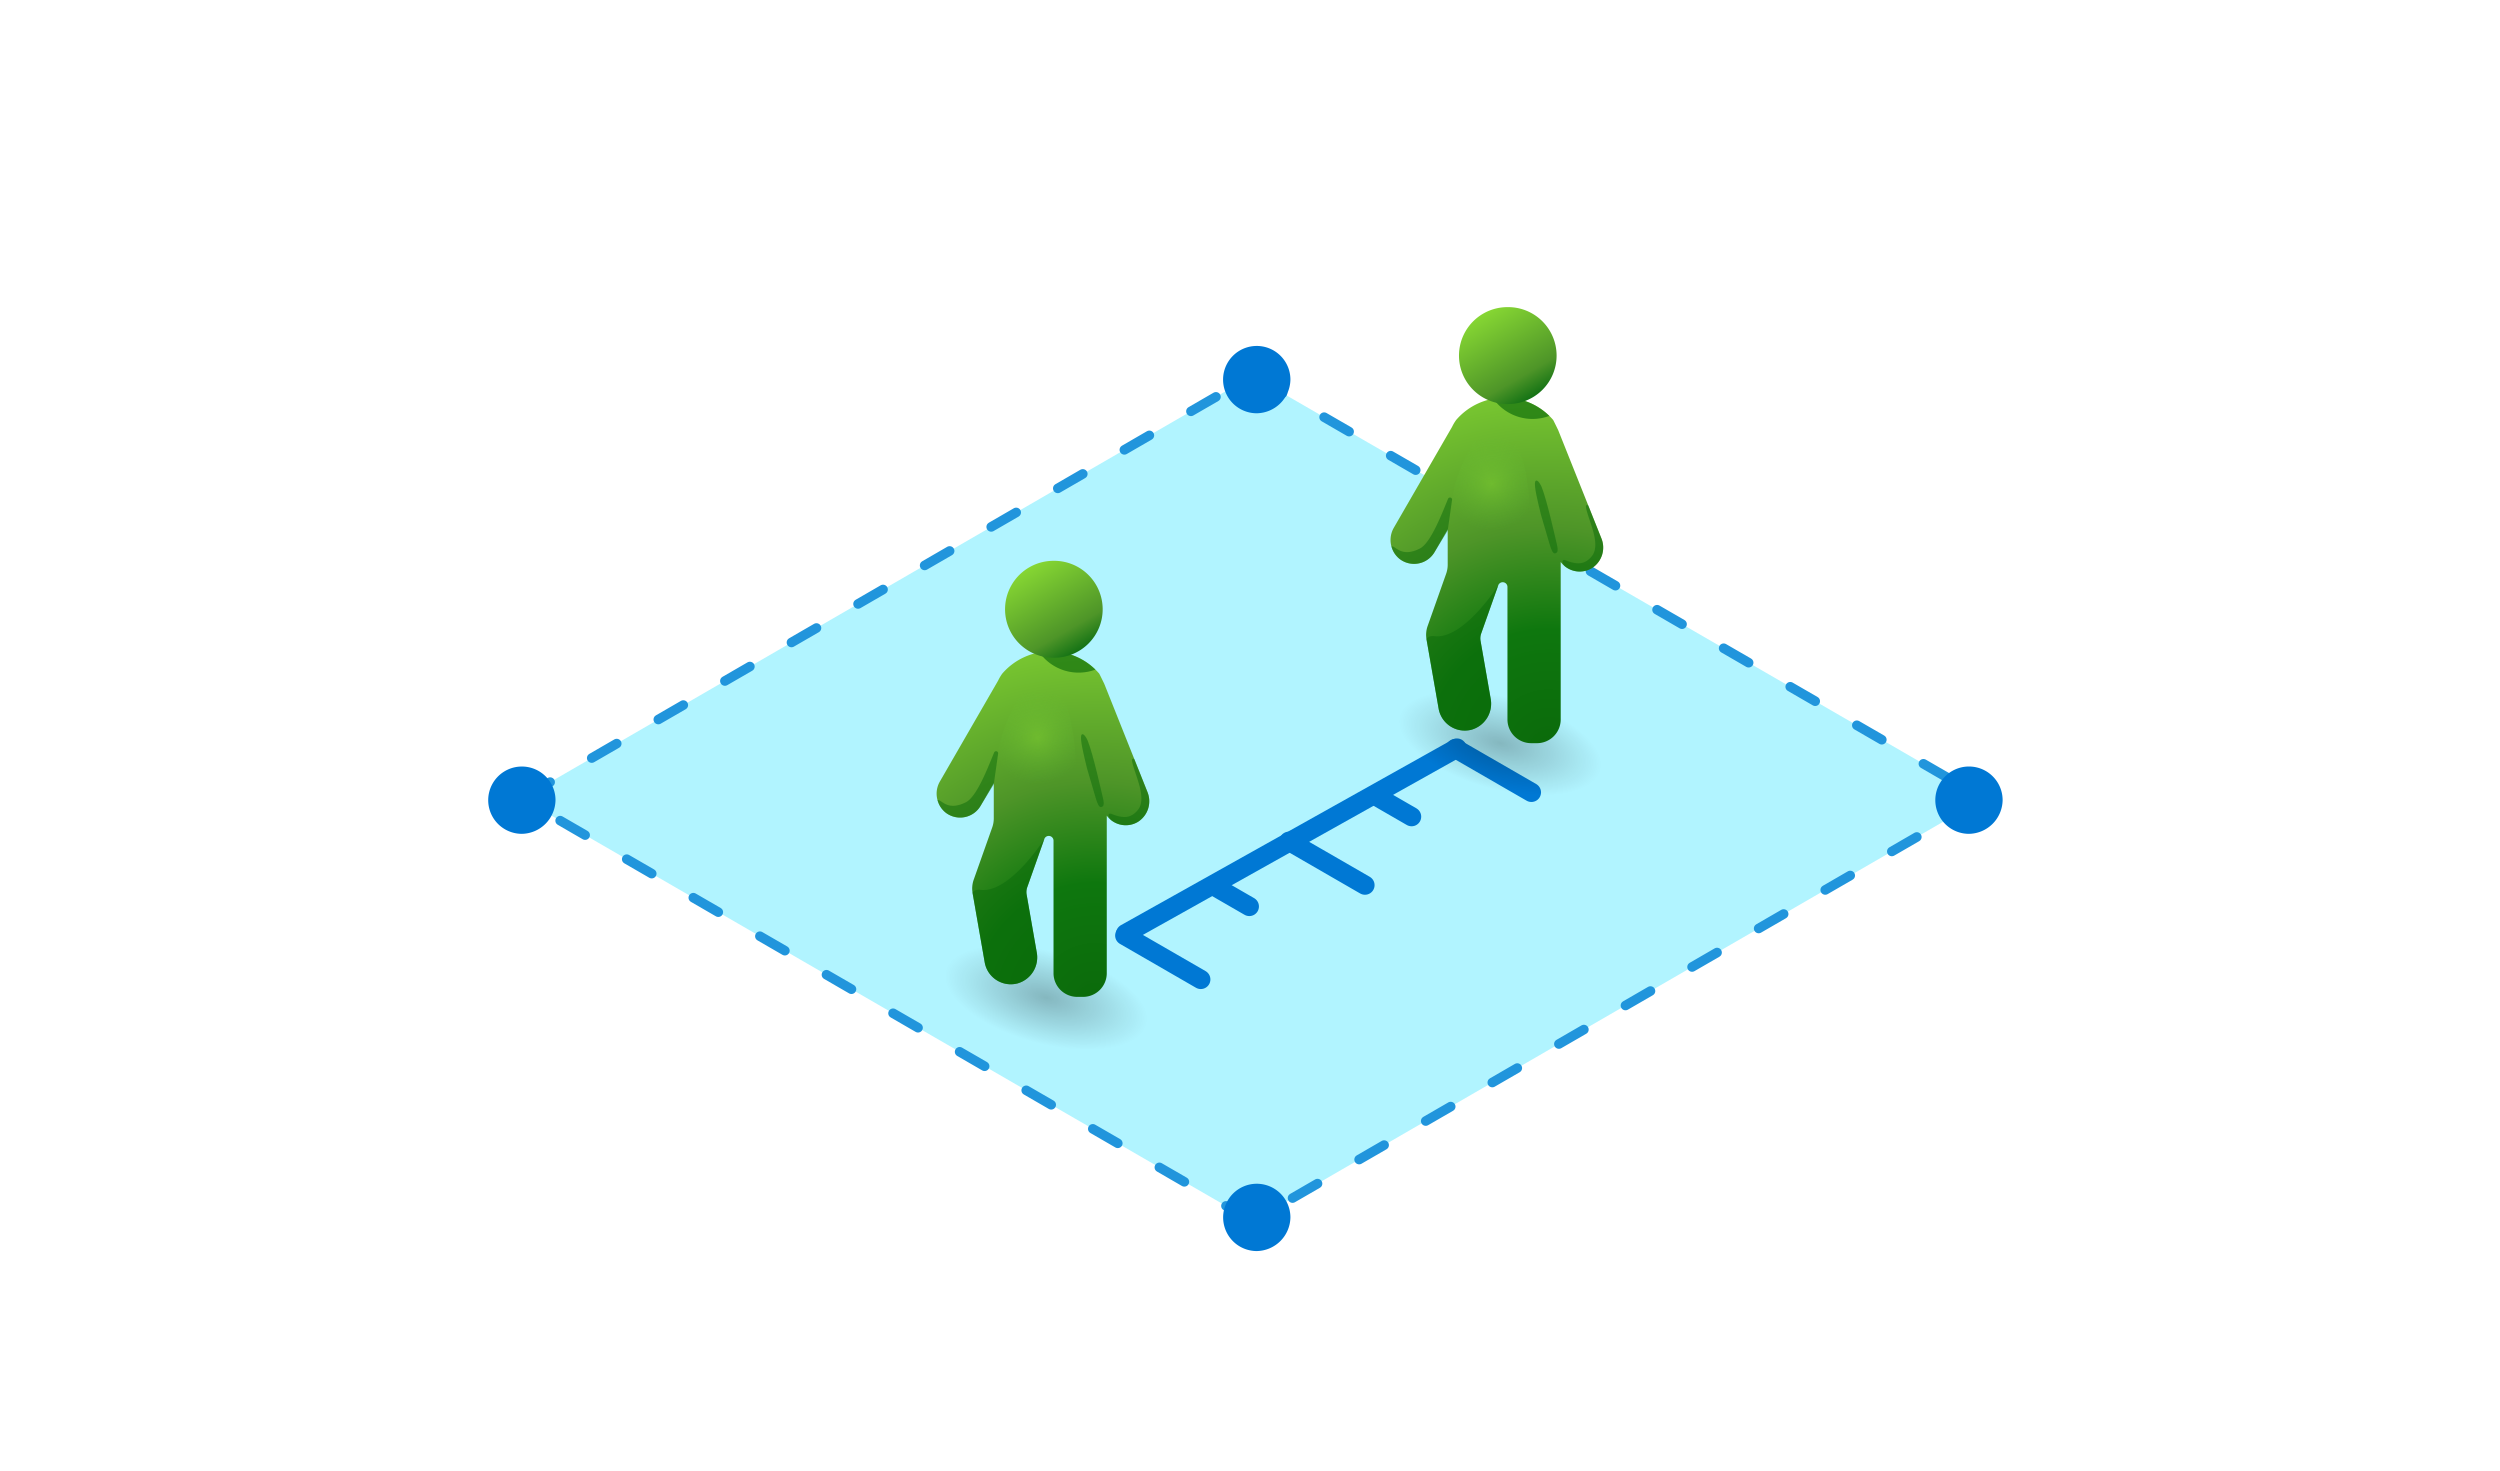 <svg xmlns="http://www.w3.org/2000/svg" fill="none" viewBox="0 0 260 153"><path fill="#B1F4FF" stroke="#2195DC" stroke-dasharray="3 5" stroke-linecap="round" stroke-linejoin="round" stroke-miterlimit="16" d="m206.273 83.042-76.016 43.967-75.984-43.967 75.984-43.967 76.016 43.967Z"/><path fill="#0078D4" d="M133.614 124.667c.385.576.59 1.253.589 1.945a3.56 3.56 0 0 1-3.499 3.498 3.507 3.507 0 0 1-1.945-.589 3.503 3.503 0 0 1 1.262-6.344 3.502 3.502 0 0 1 3.593 1.49ZM207.685 81.276c.384.576.589 1.253.588 1.946a3.558 3.558 0 0 1-3.498 3.497 3.497 3.497 0 0 1-3.235-2.16 3.5 3.5 0 0 1 6.145-3.283ZM57.185 81.276a3.5 3.5 0 0 1 .588 1.945 3.562 3.562 0 0 1-3.498 3.498 3.5 3.5 0 1 1 2.91-5.443ZM133.614 37.538a3.49 3.49 0 0 1 .589 1.945 3.558 3.558 0 0 1-3.499 3.498 3.501 3.501 0 1 1 2.91-5.443Z"/><path fill="url(#a)" d="m99.567 96.284 20.958 5.615-2.495 9.314-20.959-5.616 2.496-9.313Z"/><path fill="url(#b)" d="m97.771 81.235 6.033-10.45c.121-.255.265-.498.43-.727a6.653 6.653 0 0 1 10.085 0c.024.028.527 1.065.527 1.065l4.482 11.23a2.534 2.534 0 0 1-1.008 3.136 2.46 2.46 0 0 1-3.216-.66V101.208a2.464 2.464 0 0 1-2.466 2.467h-.605a2.465 2.465 0 0 1-2.467-2.467v-13.78a.495.495 0 0 0-.493-.493.492.492 0 0 0-.465.329l-1.775 5.01a1.502 1.502 0 0 0-.063.76l1.051 6.007a2.815 2.815 0 0 1-2.003 3.237 2.756 2.756 0 0 1-3.408-2.192l-1.26-7.203a2.758 2.758 0 0 1 .116-1.395l1.924-5.432a2.83 2.83 0 0 0 .163-.947v-3.676l-1.363 2.36a2.467 2.467 0 0 1-3.574.772 2.538 2.538 0 0 1-.645-3.33Z"/><path fill="#0B6A0B" d="M113.923 69.639a6.603 6.603 0 0 0-5.24-1.865c-.182.04-.365.076-.544.133a5.001 5.001 0 0 0 5.784 1.732Z" opacity=".65"/><path fill="#0B6A0B" d="M112.546 76.365c.212-.066.498.47.581.677.569 1.426 1.432 5.349 1.576 5.938.182.745.049.905-.181.955-.196.043-.374-.27-.571-.955-.335-1.166-.897-3.054-.897-3.054s-.535-2.114-.606-2.836c-.017-.182-.077-.67.098-.725Z" opacity=".5"/><path fill="url(#c)" d="M109.566 68.404a5.04 5.04 0 1 0 .001-10.079 5.04 5.04 0 0 0-.001 10.08Z"/><path fill="#0B6A0B" d="M117.989 78.997a.138.138 0 0 0-.241-.028.136.136 0 0 0-.024.094c.138 1.231 1.679 3.9.598 5.192-.652.78-1.395.924-2.653.418-.619-.248-.33.45-.105.626a2.45 2.45 0 0 0 2.756.19 2.535 2.535 0 0 0 1.008-3.136l-1.339-3.356ZM97.508 83.213c.133.545.455 1.024.909 1.352a2.467 2.467 0 0 0 3.573-.771l1.363-2.231.454-3.204a.22.22 0 0 0-.166-.228.217.217 0 0 0-.251.128c-.669 1.616-1.799 4.59-2.926 5.167-1.98 1.013-2.57-.346-2.956-.213ZM101.971 92.545c-.567-.069-.842.222-.823.336l1.261 7.203a2.753 2.753 0 0 0 2.279 2.246c.376.06.76.042 1.129-.054a2.815 2.815 0 0 0 2.003-3.237l-1.051-6.007a1.491 1.491 0 0 1 .064-.76l1.774-5.01.001-.002s-3.576 5.657-6.637 5.285Z" opacity=".5"/><path fill="url(#d)" d="M105.882 72.727c-1.949 3.28-3.064 7.499-1.186 9.828a4.153 4.153 0 0 0 2.699 1.355c2.034.306 4.248-1.87 4.417-2.88.332-1.98-.333-6.878-1.284-8.564-.499-.883-3.683-1.358-4.646.261Z" opacity=".75"/><path stroke="#0078D4" stroke-linecap="round" stroke-linejoin="round" stroke-width="2" d="m117.064 97.09 34.464-19.292"/><path stroke="#0078D4" stroke-linecap="round" stroke-width="2" d="m116.974 97.296 7.908 4.566M151.358 77.841l7.908 4.565M134.048 87.49l7.908 4.565M126.378 92.222l3.552 2.05M143.254 82.882l3.552 2.051"/><path fill="url(#e)" d="m146.775 69.826 20.959 5.616-2.496 9.314-20.958-5.616 2.495-9.314Z"/><path fill="url(#f)" d="m144.979 54.85 6.034-10.45c.121-.254.265-.497.43-.726a6.65 6.65 0 0 1 10.084 0c.024.028.527 1.065.527 1.065l4.482 11.23a2.535 2.535 0 0 1-1.008 3.136 2.459 2.459 0 0 1-3.215-.66V74.824a2.467 2.467 0 0 1-2.467 2.467h-.605a2.469 2.469 0 0 1-2.466-2.467v-13.78a.492.492 0 0 0-.494-.493.495.495 0 0 0-.465.329l-1.774 5.009a1.502 1.502 0 0 0-.064.76l1.051 6.008a2.815 2.815 0 0 1-2.003 3.237 2.76 2.76 0 0 1-3.408-2.192l-1.26-7.203a2.747 2.747 0 0 1 .117-1.395l1.923-5.432a2.83 2.83 0 0 0 .163-.947v-3.676l-1.362 2.36a2.471 2.471 0 0 1-2.638 1.183 2.462 2.462 0 0 1-.936-.411 2.535 2.535 0 0 1-.646-3.33Z"/><path fill="#0B6A0B" d="M161.131 43.254a6.604 6.604 0 0 0-5.24-1.864c-.182.04-.365.076-.543.132a4.994 4.994 0 0 0 5.783 1.732Z" opacity=".65"/><path fill="#0B6A0B" d="M159.754 49.98c.213-.066.499.47.581.678.569 1.426 1.432 5.348 1.576 5.938.182.745.05.905-.181.955-.196.043-.374-.27-.571-.956-.334-1.165-.897-3.053-.897-3.053s-.535-2.115-.606-2.836c-.017-.182-.077-.67.098-.725Z" opacity=".5"/><path fill="url(#g)" d="M156.775 42.02a5.04 5.04 0 1 0 0-10.079 5.04 5.04 0 0 0 0 10.08Z"/><path fill="#0B6A0B" d="M165.197 52.613a.137.137 0 0 0-.241-.028.141.141 0 0 0-.024.093c.138 1.232 1.679 3.9.598 5.192-.652.78-1.395.924-2.652.419-.62-.249-.331.449-.105.626a2.45 2.45 0 0 0 2.755.19 2.532 2.532 0 0 0 1.008-3.137l-1.339-3.355ZM144.716 56.83c.133.544.456 1.022.909 1.35a2.47 2.47 0 0 0 3.574-.77l1.362-2.231.454-3.204a.214.214 0 0 0-.041-.145.217.217 0 0 0-.375.044c-.67 1.617-1.8 4.592-2.926 5.168-1.981 1.013-2.57-.346-2.957-.213ZM149.179 66.16c-.567-.068-.842.223-.822.337l1.26 7.203a2.764 2.764 0 0 0 2.279 2.246c.376.06.76.042 1.129-.054a2.817 2.817 0 0 0 1.632-1.228c.371-.6.503-1.317.371-2.01l-1.051-6.007a1.513 1.513 0 0 1 .064-.76l1.774-5.01.001-.002s-3.576 5.657-6.637 5.286Z" opacity=".5"/><path fill="url(#h)" d="M153.091 46.343c-1.95 3.28-3.064 7.498-1.186 9.827a4.148 4.148 0 0 0 2.698 1.356c2.034.306 4.249-1.871 4.418-2.881.331-1.98-.334-6.877-1.285-8.563-.499-.884-3.683-1.359-4.645.26Z" opacity=".75"/><defs><radialGradient id="a" cx="0" cy="0" r="1" gradientTransform="matrix(-1.248 4.657 -10.479 -2.808 108.798 103.748)" gradientUnits="userSpaceOnUse"><stop stop-opacity=".25"/><stop offset="1" stop-opacity="0"/></radialGradient><radialGradient id="b" cx="0" cy="0" r="1" gradientTransform="translate(113.888 104.354) scale(49.172)" gradientUnits="userSpaceOnUse"><stop stop-color="#0B6A0B"/><stop offset=".254" stop-color="#0E770E"/><stop offset=".469" stop-color="#4E9528"/><stop offset=".845" stop-color="#86D633"/></radialGradient><radialGradient id="d" cx="0" cy="0" r="1" gradientTransform="translate(107.93 76.691) scale(4.928)" gradientUnits="userSpaceOnUse"><stop stop-color="#86D633" stop-opacity=".55"/><stop offset=".991" stop-color="#65BE36" stop-opacity="0"/></radialGradient><radialGradient id="e" cx="0" cy="0" r="1" gradientTransform="matrix(-1.248 4.657 -10.479 -2.808 156.007 77.29)" gradientUnits="userSpaceOnUse"><stop stop-opacity=".25"/><stop offset="1" stop-opacity="0"/></radialGradient><radialGradient id="f" cx="0" cy="0" r="1" gradientTransform="translate(161.097 77.97) scale(49.172)" gradientUnits="userSpaceOnUse"><stop stop-color="#0B6A0B"/><stop offset=".254" stop-color="#0E770E"/><stop offset=".469" stop-color="#4E9528"/><stop offset=".845" stop-color="#86D633"/></radialGradient><radialGradient id="h" cx="0" cy="0" r="1" gradientTransform="translate(155.139 50.307) scale(4.928)" gradientUnits="userSpaceOnUse"><stop stop-color="#86D633" stop-opacity=".55"/><stop offset=".991" stop-color="#65BE36" stop-opacity="0"/></radialGradient><linearGradient id="c" x1="112.086" x2="107.046" y1="67.73" y2="59" gradientUnits="userSpaceOnUse"><stop stop-color="#157315"/><stop offset=".241" stop-color="#4E9528"/><stop offset="1" stop-color="#86D633"/></linearGradient><linearGradient id="g" x1="159.295" x2="154.254" y1="41.346" y2="32.615" gradientUnits="userSpaceOnUse"><stop stop-color="#157315"/><stop offset=".241" stop-color="#4E9528"/><stop offset="1" stop-color="#86D633"/></linearGradient></defs></svg>